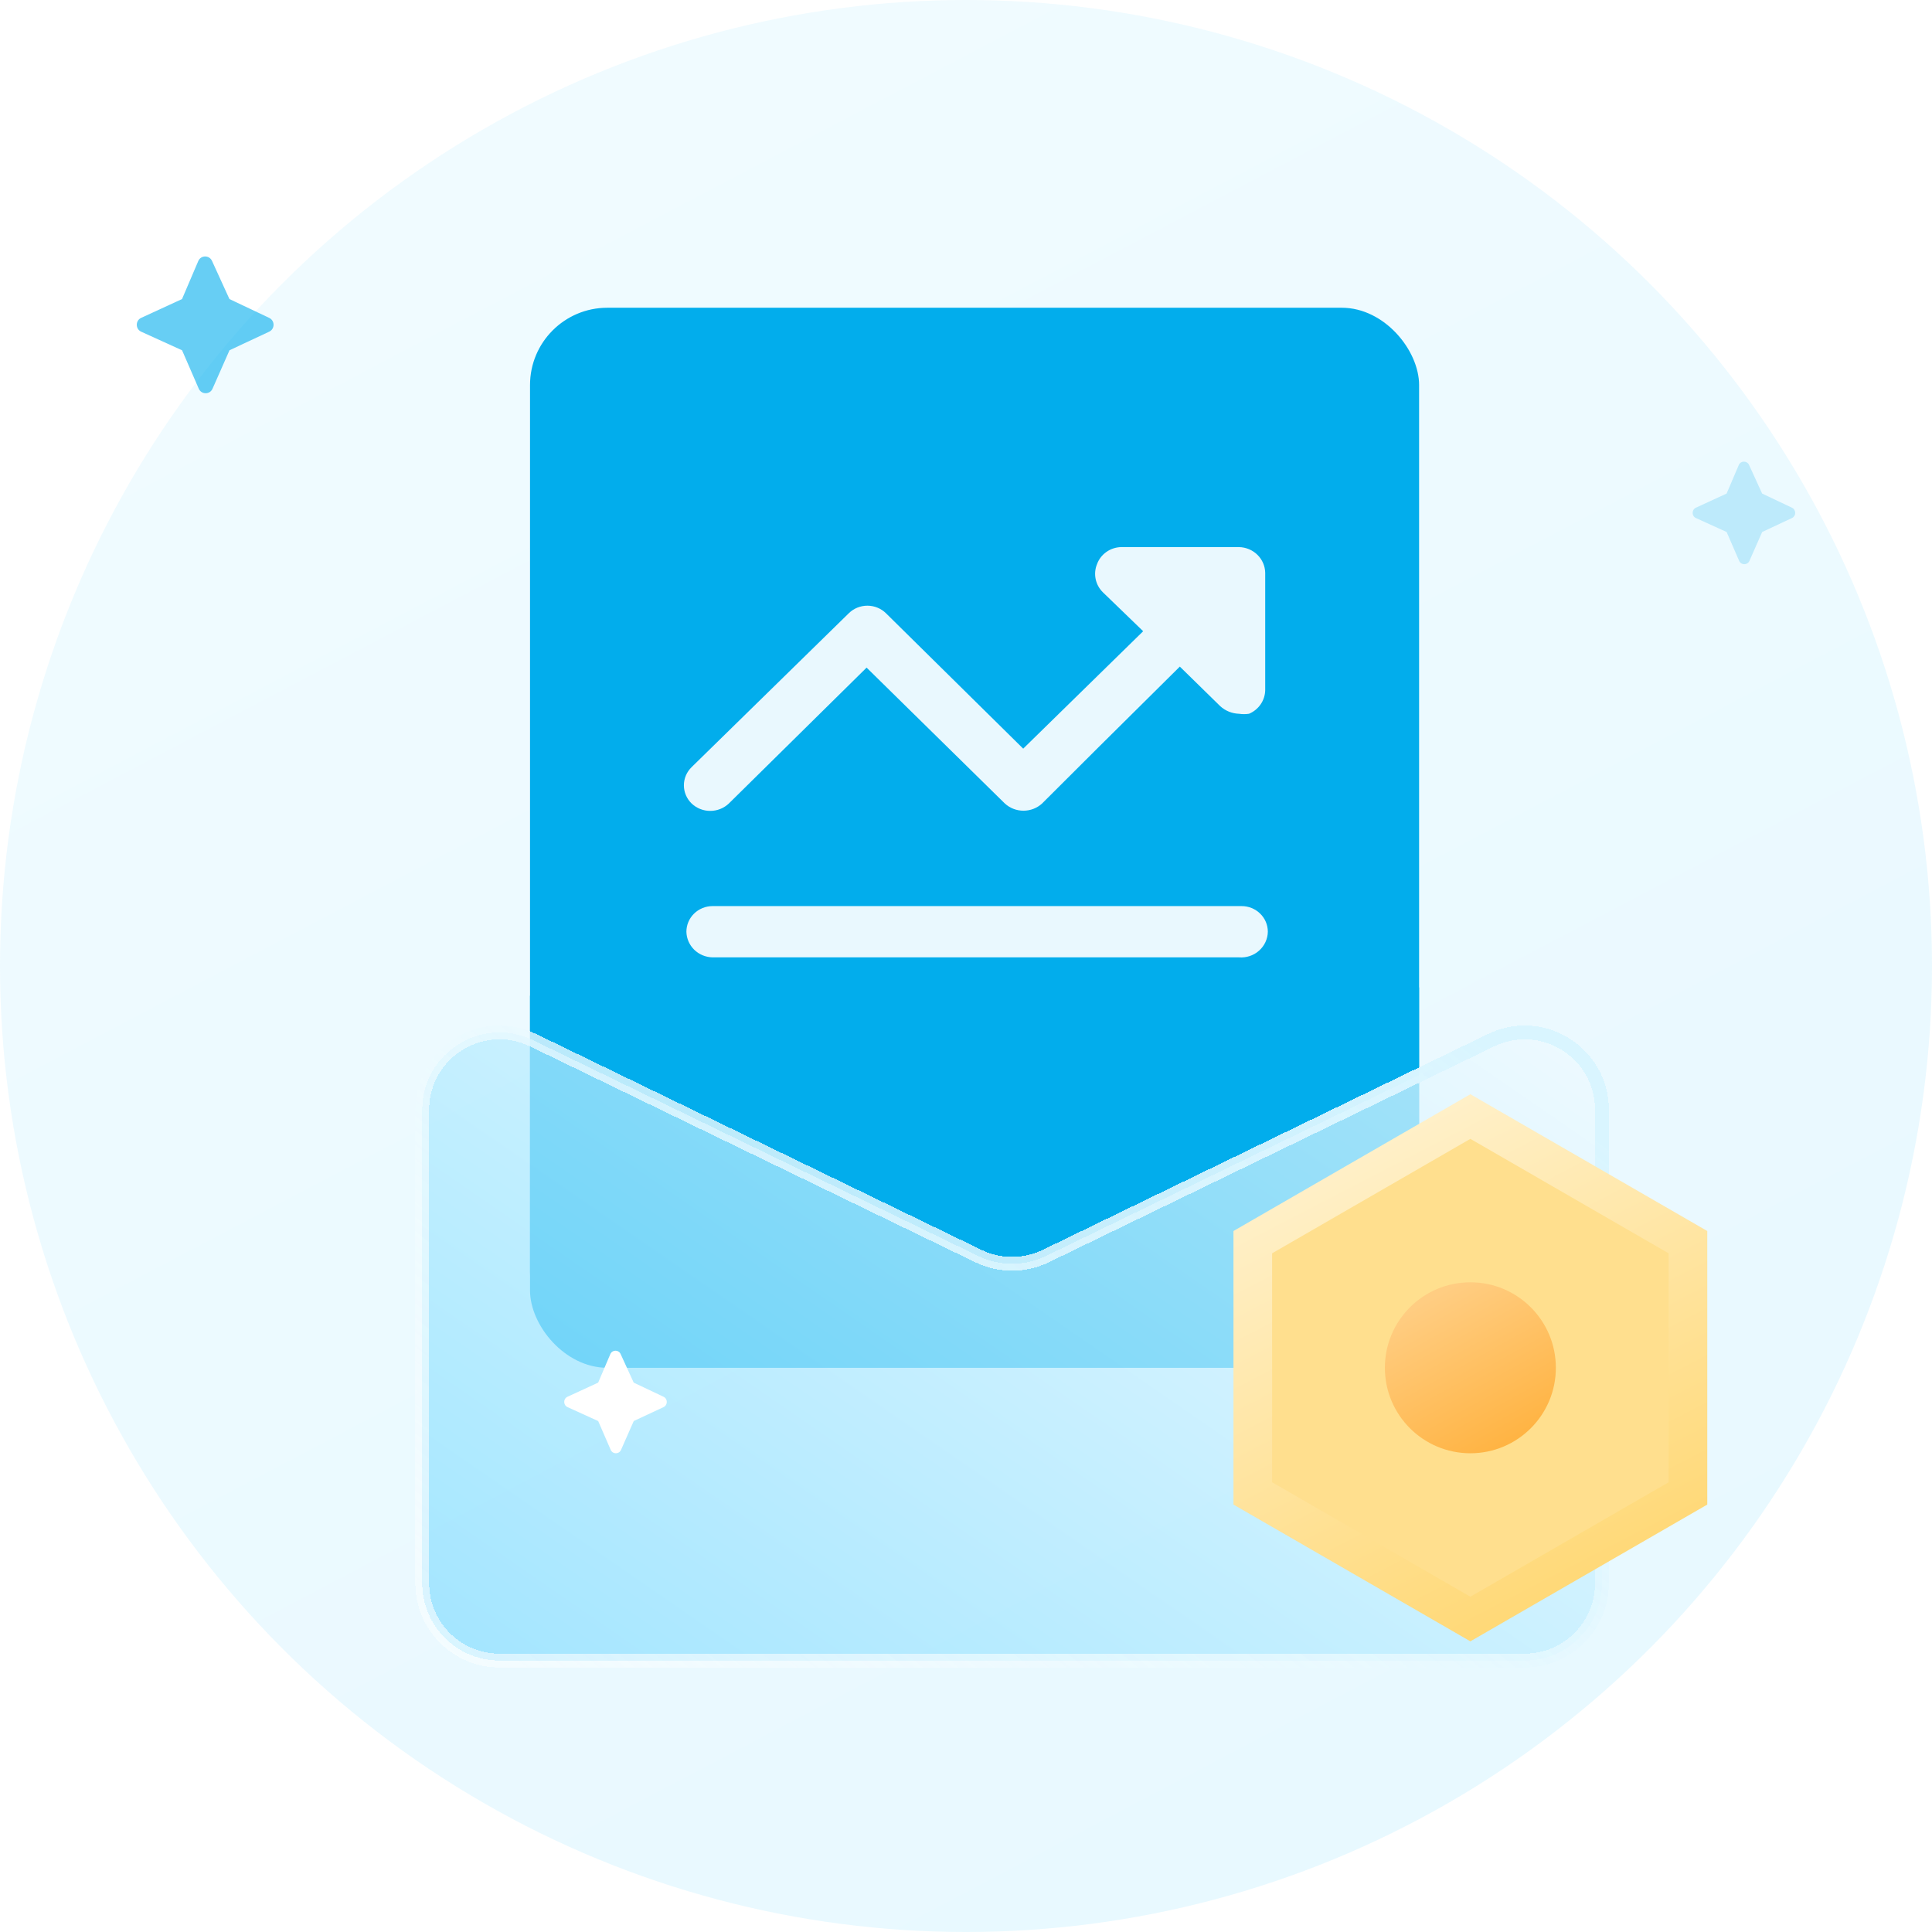 <svg width="100" height="100" viewBox="0 0 100 100" fill="none" xmlns="http://www.w3.org/2000/svg">
<g id="Group 427337171">
<g id="Ellipse 1445" filter="url(#filter0_i_3246_39771)">
<circle cx="50" cy="50" r="50" fill="url(#paint0_linear_3246_39771)" fill-opacity="0.4"/>
</g>
<rect id="Rectangle 34626659" x="27.434" y="15.929" width="46.018" height="54.867" rx="4" fill="#02ADEC"/>
<path id="Vector" d="M89.368 25.547L87.782 26.277L87.774 26.281C87.553 26.39 87.557 26.712 87.783 26.815L89.369 27.536L90.017 29.027L90.021 29.036C90.127 29.262 90.449 29.26 90.551 29.029L91.21 27.535L92.751 26.814L92.759 26.81C92.976 26.701 92.974 26.384 92.752 26.279L91.208 25.547L90.531 24.065C90.425 23.834 90.098 23.838 89.998 24.072L89.368 25.547Z" fill="#03ADEC" fill-opacity="0.2"/>
<g id="Intersect" filter="url(#filter1_d_3246_39771)">
<path fill-rule="evenodd" clip-rule="evenodd" d="M73.45 52.106V66.797C73.45 69.006 71.659 70.797 69.45 70.797H31.433C29.224 70.797 27.433 69.006 27.433 66.797V52.535L48.254 62.63C49.356 63.164 50.642 63.164 51.744 62.63L73.45 52.106Z" fill="#02ADEC"/>
</g>
<g id="Rectangle 34626651" filter="url(#filter2_bdi_3246_39771)">
<path d="M19.469 55.057C19.469 52.105 22.558 50.17 25.214 51.458L48.255 62.629C49.357 63.163 50.643 63.163 51.745 62.629L74.786 51.458C77.443 50.17 80.531 52.105 80.531 55.057V79.565C80.531 81.774 78.74 83.565 76.531 83.565H23.469C21.26 83.565 19.469 81.774 19.469 79.565V55.057Z" fill="url(#paint1_linear_3246_39771)" fill-opacity="0.7" shape-rendering="crispEdges"/>
<path d="M19.469 55.057C19.469 52.105 22.558 50.17 25.214 51.458L48.255 62.629C49.357 63.163 50.643 63.163 51.745 62.629L74.786 51.458C77.443 50.17 80.531 52.105 80.531 55.057V79.565C80.531 81.774 78.74 83.565 76.531 83.565H23.469C21.26 83.565 19.469 81.774 19.469 79.565V55.057Z" stroke="url(#paint2_linear_3246_39771)" stroke-width="0.716" shape-rendering="crispEdges"/>
</g>
<path id="Vector_2" d="M9.422 15.479L7.308 16.452L7.297 16.457C7.003 16.603 7.008 17.032 7.309 17.169L9.424 18.131L10.288 20.119L10.293 20.13C10.435 20.431 10.864 20.429 11 20.121L11.879 18.129L13.933 17.168L13.944 17.162C14.234 17.017 14.231 16.594 13.935 16.454L11.876 15.479L10.973 13.503C10.831 13.194 10.396 13.2 10.262 13.512L9.422 15.479Z" fill="#03ADEC" fill-opacity="0.6"/>
<g id="Group 427335607">
<path id="Vector_3" d="M64.131 49.553H36.883C36.526 49.546 36.185 49.404 35.932 49.157C35.68 48.909 35.535 48.576 35.528 48.226C35.528 47.874 35.671 47.536 35.925 47.288C36.179 47.039 36.524 46.899 36.883 46.899H64.267C64.626 46.899 64.971 47.039 65.225 47.288C65.48 47.536 65.623 47.874 65.623 48.226C65.62 48.411 65.578 48.593 65.5 48.761C65.422 48.93 65.31 49.081 65.17 49.205C65.031 49.33 64.866 49.425 64.688 49.484C64.509 49.544 64.32 49.568 64.131 49.553ZM65.487 35.724C65.482 35.985 65.4 36.239 65.251 36.456C65.102 36.673 64.892 36.843 64.647 36.945C64.476 36.97 64.302 36.97 64.131 36.945C63.767 36.933 63.42 36.792 63.155 36.547L61.068 34.503L56.838 38.697L53.937 41.59C53.676 41.829 53.332 41.962 52.975 41.962C52.617 41.962 52.273 41.829 52.012 41.59L44.855 34.556L37.724 41.59C37.466 41.835 37.121 41.972 36.761 41.972C36.402 41.972 36.057 41.835 35.799 41.59C35.672 41.467 35.571 41.32 35.502 41.158C35.433 40.996 35.398 40.823 35.398 40.648C35.398 40.473 35.433 40.299 35.502 40.137C35.571 39.976 35.672 39.829 35.799 39.706L43.933 31.742C44.059 31.618 44.209 31.519 44.374 31.452C44.539 31.385 44.716 31.35 44.895 31.35C45.074 31.35 45.251 31.385 45.416 31.452C45.582 31.519 45.732 31.618 45.858 31.742L52.961 38.75L59.17 32.672L57.082 30.654C56.892 30.466 56.763 30.227 56.71 29.968C56.657 29.709 56.682 29.439 56.784 29.194C56.877 28.942 57.046 28.723 57.269 28.567C57.491 28.41 57.757 28.324 58.031 28.318H64.131C64.489 28.325 64.83 28.467 65.082 28.715C65.335 28.962 65.48 29.296 65.487 29.645V35.724Z" fill="#E9F8FE"/>
</g>
<path id="Vector_4" d="M30.961 71.565L29.375 72.295L29.366 72.299C29.146 72.408 29.15 72.73 29.376 72.833L30.962 73.554L31.61 75.045L31.614 75.053C31.72 75.279 32.042 75.278 32.144 75.046L32.803 73.552L34.344 72.832L34.352 72.828C34.569 72.718 34.567 72.401 34.345 72.296L32.801 71.565L32.123 70.083C32.017 69.851 31.691 69.856 31.59 70.09L30.961 71.565Z" fill="white"/>
<g id="Group 427336772">
<path id="Polygon 1" d="M64.844 64.294L76.106 57.792L87.368 64.294V77.299L76.106 83.801L64.844 77.299V64.294Z" fill="#FFDF8E" stroke="url(#paint3_linear_3246_39771)" stroke-width="2"/>
<circle id="Ellipse 1444" cx="76.106" cy="70.796" r="4.425" fill="url(#paint4_linear_3246_39771)"/>
</g>
</g>
<defs>
<filter id="filter0_i_3246_39771" x="0" y="0" width="100" height="100" filterUnits="userSpaceOnUse" color-interpolation-filters="sRGB">
<feFlood flood-opacity="0" result="BackgroundImageFix"/>
<feBlend mode="normal" in="SourceGraphic" in2="BackgroundImageFix" result="shape"/>
<feColorMatrix in="SourceAlpha" type="matrix" values="0 0 0 0 0 0 0 0 0 0 0 0 0 0 0 0 0 0 127 0" result="hardAlpha"/>
<feOffset/>
<feGaussianBlur stdDeviation="2"/>
<feComposite in2="hardAlpha" operator="arithmetic" k2="-1" k3="1"/>
<feColorMatrix type="matrix" values="0 0 0 0 0.237 0 0 0 0 0.798 0 0 0 0 1 0 0 0 0.08 0"/>
<feBlend mode="normal" in2="shape" result="effect1_innerShadow_3246_39771"/>
</filter>
<filter id="filter1_d_3246_39771" x="23.433" y="47.106" width="54.018" height="26.691" filterUnits="userSpaceOnUse" color-interpolation-filters="sRGB">
<feFlood flood-opacity="0" result="BackgroundImageFix"/>
<feColorMatrix in="SourceAlpha" type="matrix" values="0 0 0 0 0 0 0 0 0 0 0 0 0 0 0 0 0 0 127 0" result="hardAlpha"/>
<feOffset dy="-1"/>
<feGaussianBlur stdDeviation="2"/>
<feComposite in2="hardAlpha" operator="out"/>
<feColorMatrix type="matrix" values="0 0 0 0 0.092 0 0 0 0 0.36 0 0 0 0 0.458 0 0 0 0.2 0"/>
<feBlend mode="normal" in2="BackgroundImageFix" result="effect1_dropShadow_3246_39771"/>
<feBlend mode="normal" in="SourceGraphic" in2="effect1_dropShadow_3246_39771" result="shape"/>
</filter>
<filter id="filter2_bdi_3246_39771" x="9.569" y="36.38" width="85.634" height="57.085" filterUnits="userSpaceOnUse" color-interpolation-filters="sRGB">
<feFlood flood-opacity="0" result="BackgroundImageFix"/>
<feGaussianBlur in="BackgroundImageFix" stdDeviation="4.771"/>
<feComposite in2="SourceAlpha" operator="in" result="effect1_backgroundBlur_3246_39771"/>
<feColorMatrix in="SourceAlpha" type="matrix" values="0 0 0 0 0 0 0 0 0 0 0 0 0 0 0 0 0 0 127 0" result="hardAlpha"/>
<feOffset dx="2.386" dy="-2.386"/>
<feGaussianBlur stdDeviation="5.964"/>
<feComposite in2="hardAlpha" operator="out"/>
<feColorMatrix type="matrix" values="0 0 0 0 0 0 0 0 0 0 0 0 0 0 0 0 0 0 0.05 0"/>
<feBlend mode="normal" in2="effect1_backgroundBlur_3246_39771" result="effect2_dropShadow_3246_39771"/>
<feBlend mode="normal" in="SourceGraphic" in2="effect2_dropShadow_3246_39771" result="shape"/>
<feColorMatrix in="SourceAlpha" type="matrix" values="0 0 0 0 0 0 0 0 0 0 0 0 0 0 0 0 0 0 127 0" result="hardAlpha"/>
<feOffset dy="4.771"/>
<feGaussianBlur stdDeviation="5.964"/>
<feComposite in2="hardAlpha" operator="arithmetic" k2="-1" k3="1"/>
<feColorMatrix type="matrix" values="0 0 0 0 0.012 0 0 0 0 0.678 0 0 0 0 0.922 0 0 0 0.1 0"/>
<feBlend mode="normal" in2="shape" result="effect3_innerShadow_3246_39771"/>
</filter>
<linearGradient id="paint0_linear_3246_39771" x1="27.778" y1="5.051" x2="74.748" y2="94.444" gradientUnits="userSpaceOnUse">
<stop stop-color="#DAF5FF"/>
<stop offset="1" stop-color="#C5EFFF"/>
</linearGradient>
<linearGradient id="paint1_linear_3246_39771" x1="72.898" y1="45.171" x2="32.344" y2="103.944" gradientUnits="userSpaceOnUse">
<stop stop-color="#F2FCFF"/>
<stop offset="1" stop-color="#73D9FF"/>
</linearGradient>
<linearGradient id="paint2_linear_3246_39771" x1="73.989" y1="51.298" x2="31.264" y2="104.527" gradientUnits="userSpaceOnUse">
<stop stop-color="#D9F5FF"/>
<stop offset="1" stop-color="white" stop-opacity="0.54"/>
</linearGradient>
<linearGradient id="paint3_linear_3246_39771" x1="70.099" y1="58.353" x2="82.971" y2="83.24" gradientUnits="userSpaceOnUse">
<stop stop-color="#FFF1CC"/>
<stop offset="1" stop-color="#FFD772"/>
</linearGradient>
<linearGradient id="paint4_linear_3246_39771" x1="73.894" y1="67.257" x2="78.318" y2="75.221" gradientUnits="userSpaceOnUse">
<stop stop-color="#FFCD82"/>
<stop offset="1" stop-color="#FFB23F"/>
</linearGradient>
</defs>
</svg>

